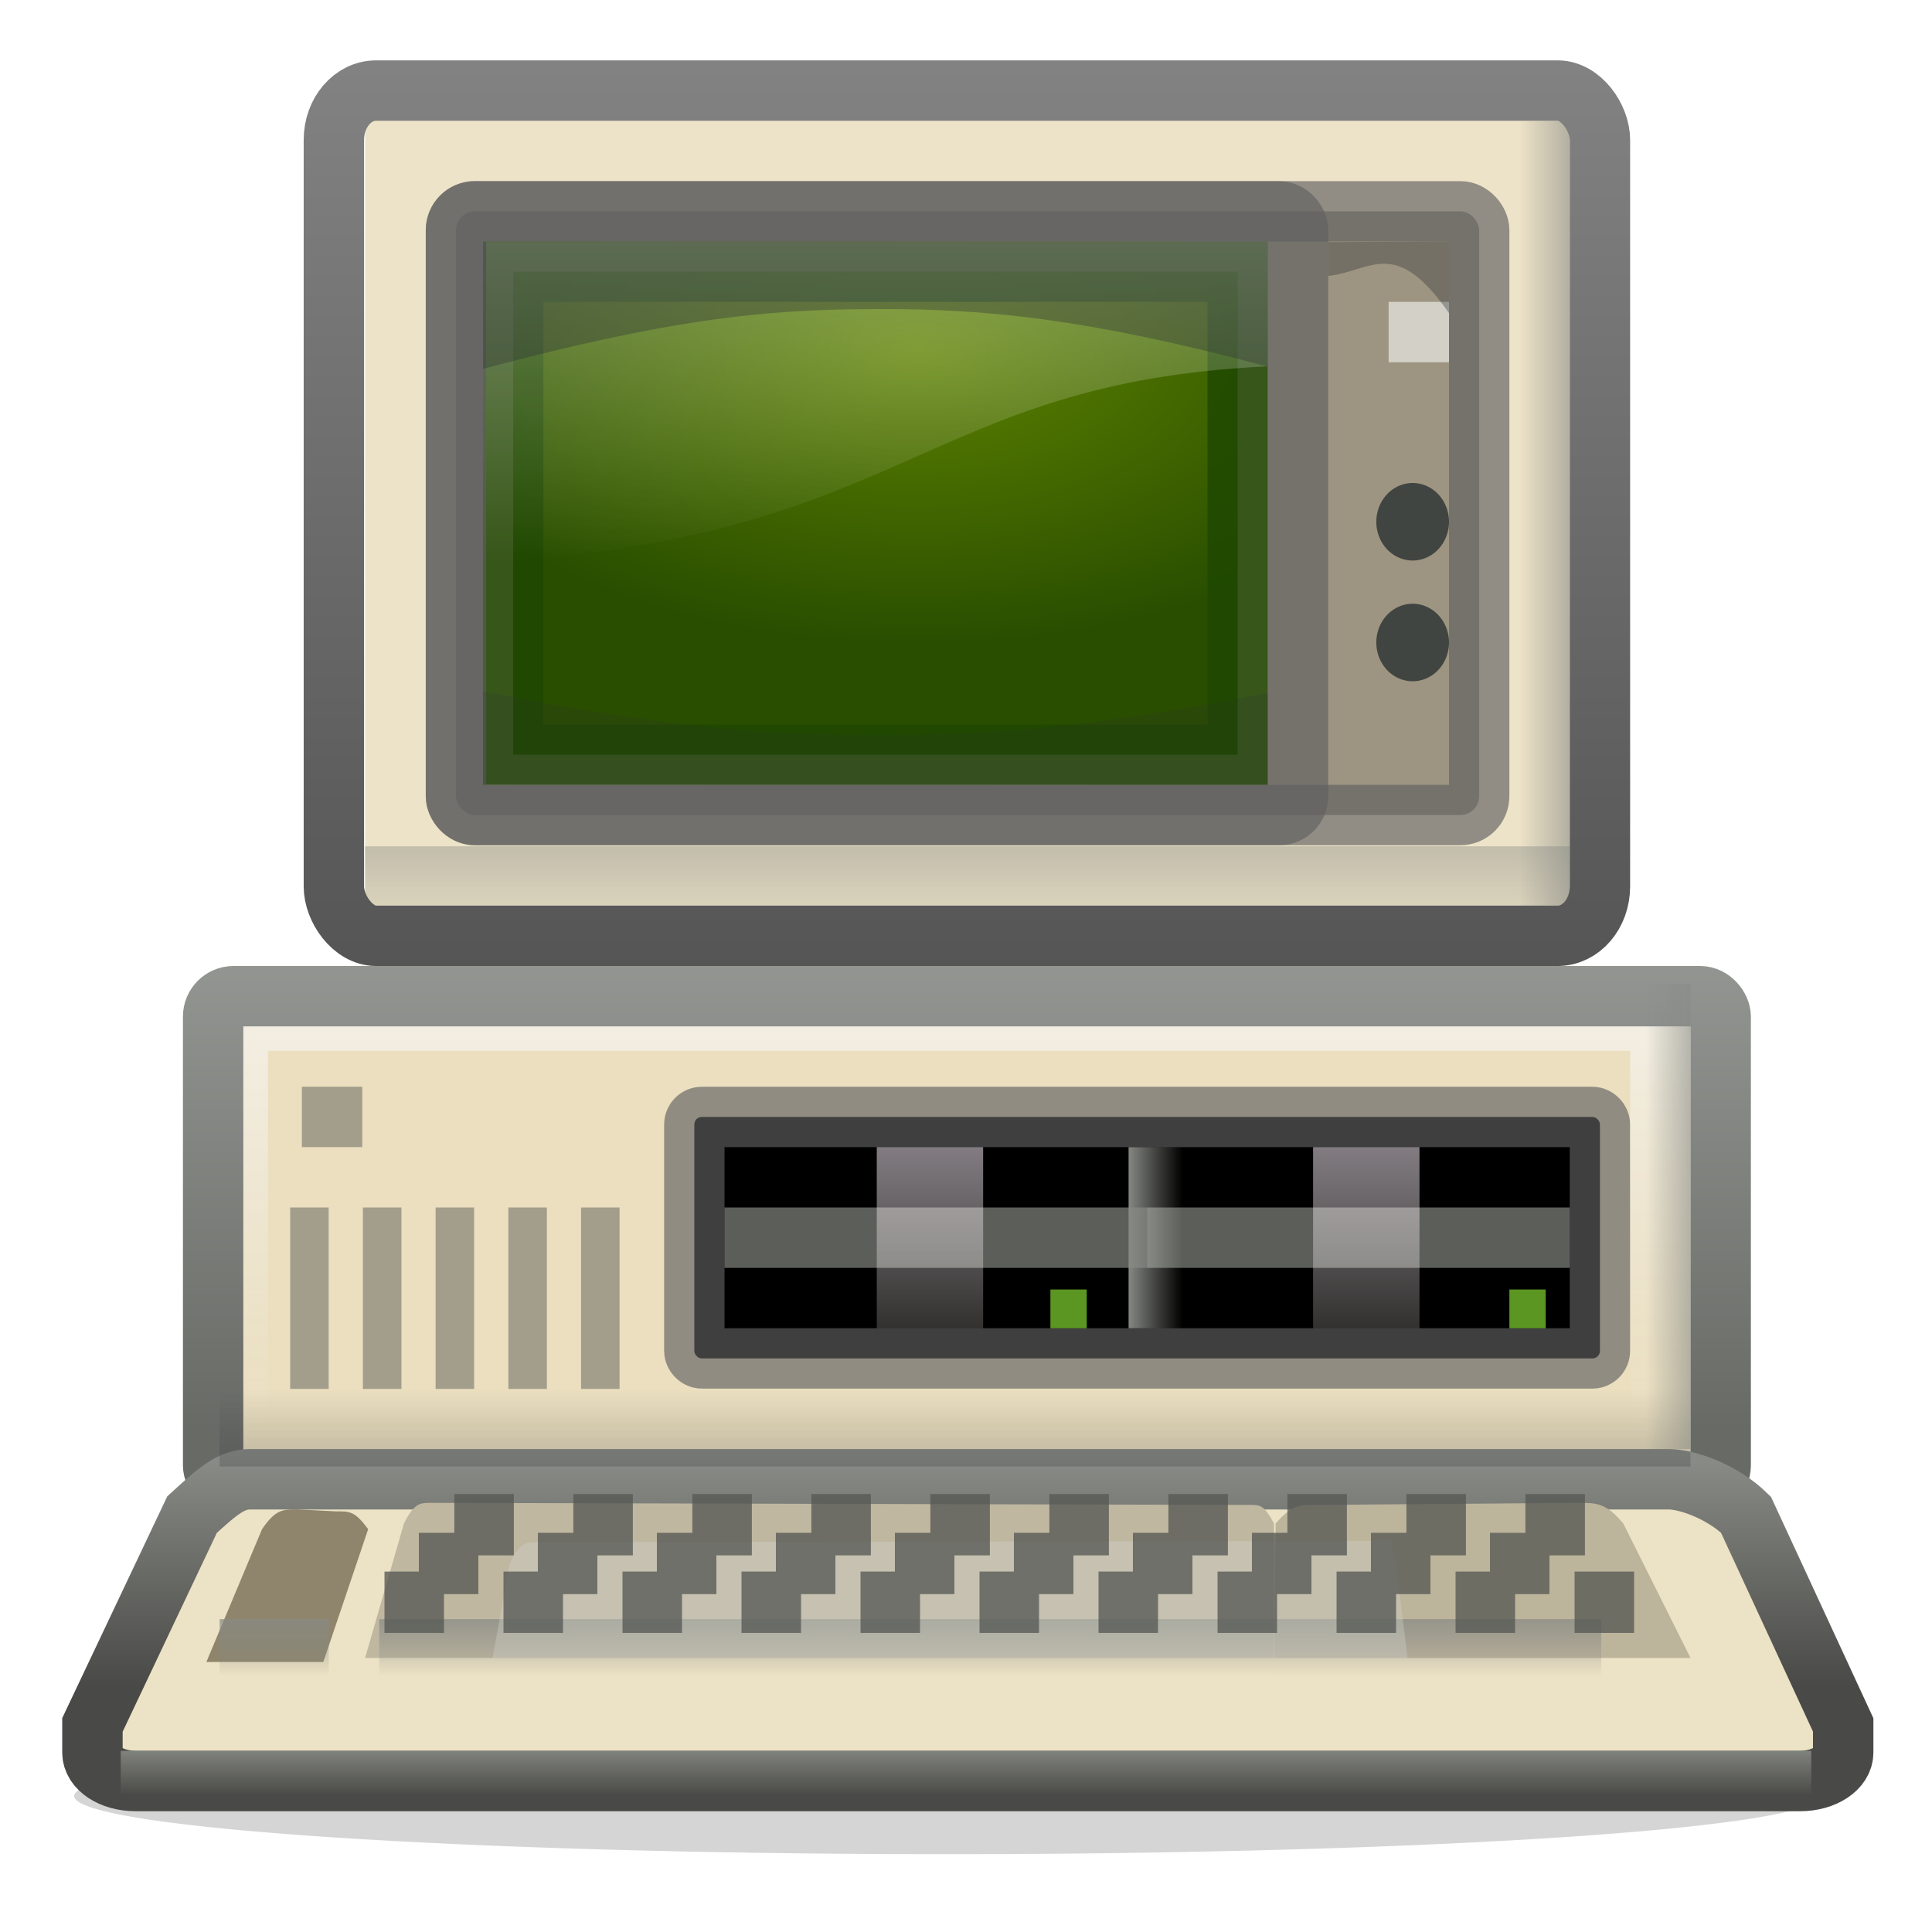 <?xml version="1.0" encoding="UTF-8" standalone="no"?>
<!-- Created with Inkscape (http://www.inkscape.org/) -->
<svg
   xmlns:dc="http://purl.org/dc/elements/1.1/"
   xmlns:cc="http://web.resource.org/cc/"
   xmlns:rdf="http://www.w3.org/1999/02/22-rdf-syntax-ns#"
   xmlns:svg="http://www.w3.org/2000/svg"
   xmlns="http://www.w3.org/2000/svg"
   xmlns:xlink="http://www.w3.org/1999/xlink"
   xmlns:sodipodi="http://sodipodi.sourceforge.net/DTD/sodipodi-0.dtd"
   xmlns:inkscape="http://www.inkscape.org/namespaces/inkscape"
   width="32"
   height="32"
   id="svg2"
   sodipodi:version="0.32"
   inkscape:version="0.45.1"
   version="1.0"
   sodipodi:docname="computer-ibm-pc-5150-32.svg"
   inkscape:output_extension="org.inkscape.output.svg.inkscape"
   inkscape:export-filename="/home/bellaich/computer-ibm-pc-5150-32.png"
   inkscape:export-xdpi="90"
   inkscape:export-ydpi="90"
   sodipodi:docbase="/home/bellaich/Desktop/cantos/tango/devices/computer-ibm-pc">
  <sodipodi:namedview
     id="base"
     pagecolor="#ffffff"
     bordercolor="#666666"
     borderopacity="1.0"
     gridtolerance="10000"
     guidetolerance="10"
     objecttolerance="10"
     inkscape:pageopacity="0.0"
     inkscape:pageshadow="2"
     inkscape:zoom="33.528647"
     inkscape:cx="19.458772"
     inkscape:cy="15.023607"
     inkscape:document-units="px"
     inkscape:current-layer="layer1"
     width="32px"
     height="32px"
     showgrid="true"
     inkscape:window-width="1374"
     inkscape:window-height="1370"
     inkscape:window-x="512"
     inkscape:window-y="124"
     showguides="true"
     inkscape:guide-bbox="true" />
  <defs
     id="defs4">
    <linearGradient
       id="linearGradient4230">
      <stop
         offset="0"
         id="stop4232"
         style="stop-color:#fff2ff;stop-opacity:1;" />
      <stop
         offset="1"
         id="stop4234"
         style="stop-color:#fffff0;stop-opacity:0;" />
    </linearGradient>
    <linearGradient
       id="linearGradient3842">
      <stop
         offset="0"
         id="stop3844"
         style="stop-color:#000000;stop-opacity:1;" />
      <stop
         offset="1"
         id="stop3847"
         style="stop-color:#000000;stop-opacity:1;" />
    </linearGradient>
    <linearGradient
       id="linearGradient4233">
      <stop
         offset="0"
         id="stop4235"
         style="stop-color:#494a47;stop-opacity:1;" />
      <stop
         offset="1"
         id="stop4237"
         style="stop-color:#888a85;stop-opacity:1;" />
    </linearGradient>
    <linearGradient
       id="linearGradient4092">
      <stop
         offset="0"
         id="stop4094"
         style="stop-color:#ffffff;stop-opacity:1;" />
      <stop
         offset="1"
         id="stop4096"
         style="stop-color:#eeeeec;stop-opacity:0;" />
    </linearGradient>
    <linearGradient
       id="linearGradient4082">
      <stop
         offset="0"
         id="stop4084"
         style="stop-color:#b1b3b0;stop-opacity:1;" />
      <stop
         offset="1"
         id="stop4086"
         style="stop-color:#686a66;stop-opacity:1;" />
    </linearGradient>
    <linearGradient
       inkscape:collect="always"
       id="linearGradient4516">
      <stop
         offset="0"
         id="stop4518"
         style="stop-color:#2e3436;stop-opacity:1;" />
      <stop
         offset="1"
         id="stop4520"
         style="stop-color:#2e3436;stop-opacity:0;" />
    </linearGradient>
    <linearGradient
       id="linearGradient4372">
      <stop
         offset="0"
         id="stop4374"
         style="stop-color:#858585;stop-opacity:1;" />
      <stop
         offset="1"
         id="stop4376"
         style="stop-color:#4f4f4f;stop-opacity:1;" />
    </linearGradient>
    <linearGradient
       inkscape:collect="always"
       id="linearGradient4348">
      <stop
         offset="0"
         id="stop4350"
         style="stop-color:#fefefe;stop-opacity:1;" />
      <stop
         offset="1"
         id="stop4352"
         style="stop-color:#fefefe;stop-opacity:0;" />
    </linearGradient>
    <linearGradient
       inkscape:collect="always"
       id="linearGradient4310">
      <stop
         offset="0"
         id="stop4312"
         style="stop-color:#888a85;stop-opacity:1;" />
      <stop
         offset="1"
         id="stop4314"
         style="stop-color:#888a85;stop-opacity:0;" />
    </linearGradient>
    <filter
       inkscape:collect="always"
       id="filter3416"
       x="-0.145"
       y="-1.593"
       width="1.29"
       height="4.187">
      <feGaussianBlur
         inkscape:collect="always"
         id="feGaussianBlur3418"
         stdDeviation="1.992" />
    </filter>
    <linearGradient
       inkscape:collect="always"
       id="linearGradient6240">
      <stop
         offset="0"
         id="stop6242"
         style="stop-color:#ffffff;stop-opacity:1;" />
      <stop
         offset="1"
         id="stop6244"
         style="stop-color:#ffffff;stop-opacity:0;" />
    </linearGradient>
    <linearGradient
       inkscape:collect="always"
       id="linearGradient4346"
       x1="24"
       y1="39"
       gradientTransform="matrix(0.132,0,0,0.459,17.279,0.772)"
       x2="24"
       gradientUnits="userSpaceOnUse"
       xlink:href="#linearGradient4310"
       y2="41" />
    <linearGradient
       inkscape:collect="always"
       id="linearGradient4522"
       x1="30"
       y1="-7.031"
       gradientTransform="matrix(6.091,0,0,0.642,-166.897,-19.775)"
       x2="30"
       gradientUnits="userSpaceOnUse"
       xlink:href="#linearGradient4516"
       y2="-5.031" />
    <linearGradient
       inkscape:collect="always"
       id="linearGradient3296"
       x1="20.157"
       y1="5.1"
       gradientTransform="matrix(0.429,0,0,0.295,5.048,1.641)"
       x2="20.157"
       gradientUnits="userSpaceOnUse"
       xlink:href="#linearGradient6240"
       y2="26.039" />
    <linearGradient
       inkscape:collect="always"
       id="linearGradient3298"
       x1="24.337"
       y1="39.052"
       gradientTransform="matrix(0.88,0,0,0.499,-5.4,-5.464)"
       x2="24.337"
       gradientUnits="userSpaceOnUse"
       xlink:href="#linearGradient4310"
       y2="42.552" />
    <linearGradient
       inkscape:collect="always"
       id="linearGradient3304"
       x1="24"
       y1="39"
       gradientTransform="matrix(0.574,0,0,0.432,-5.458,-42.867)"
       x2="24"
       gradientUnits="userSpaceOnUse"
       xlink:href="#linearGradient4310"
       y2="41" />
    <linearGradient
       inkscape:collect="always"
       id="linearGradient3306"
       x1="23"
       y1="0"
       gradientTransform="matrix(0.721,0,0,0.4,-1.323,5.7900811e-2)"
       x2="23"
       gradientUnits="userSpaceOnUse"
       xlink:href="#linearGradient4372"
       y2="45" />
    <linearGradient
       inkscape:collect="always"
       id="linearGradient3932"
       x1="23"
       y1="18"
       gradientTransform="matrix(0.602,0,0,0.75,1.274,5.125)"
       x2="23"
       gradientUnits="userSpaceOnUse"
       xlink:href="#linearGradient4230"
       y2="25" />
    <linearGradient
       inkscape:collect="always"
       id="linearGradient4029"
       x1="24"
       y1="39"
       gradientTransform="matrix(0.239,0,0,0.489,17.993,7.715)"
       x2="24"
       gradientUnits="userSpaceOnUse"
       xlink:href="#linearGradient4310"
       y2="41" />
    <linearGradient
       inkscape:collect="always"
       id="linearGradient4032"
       x1="24"
       y1="39"
       gradientTransform="matrix(0.654,0,0,0.489,-2.221,7.715)"
       x2="24"
       gradientUnits="userSpaceOnUse"
       xlink:href="#linearGradient4310"
       y2="41" />
    <linearGradient
       inkscape:collect="always"
       id="linearGradient4035"
       x1="24"
       y1="39"
       gradientTransform="matrix(1.235,0,0,0.381,-14.063,14.121)"
       x2="24"
       gradientUnits="userSpaceOnUse"
       xlink:href="#linearGradient4310"
       y2="41" />
    <linearGradient
       inkscape:collect="always"
       id="linearGradient4046"
       x1="22"
       y1="38"
       gradientTransform="matrix(0.632,0,0,0.642,0.569,1.851)"
       x2="24"
       gradientUnits="userSpaceOnUse"
       xlink:href="#linearGradient4348"
       y2="43" />
    <linearGradient
       inkscape:collect="always"
       id="linearGradient4050"
       x1="24"
       y1="39"
       gradientTransform="matrix(7.970387e-2,0,0,0.489,2.601,7.715)"
       x2="24"
       gradientUnits="userSpaceOnUse"
       xlink:href="#linearGradient4310"
       y2="41" />
    <linearGradient
       inkscape:collect="always"
       id="linearGradient4072"
       x1="20"
       y1="19"
       x2="20"
       gradientUnits="userSpaceOnUse"
       xlink:href="#linearGradient4092"
       y2="36"
       gradientTransform="matrix(0.604,0,0,0.642,1.22,0.537)" />
    <linearGradient
       inkscape:collect="always"
       id="linearGradient4080"
       x1="38"
       y1="15"
       x2="38"
       gradientUnits="userSpaceOnUse"
       xlink:href="#linearGradient4082"
       y2="36"
       gradientTransform="matrix(0.609,0,0,0.624,1.398,1.217)" />
    <linearGradient
       inkscape:collect="always"
       id="linearGradient4090"
       x1="24"
       y1="39"
       gradientTransform="matrix(0.34,0,0,0.381,11.878,-42.879)"
       x2="24"
       gradientUnits="userSpaceOnUse"
       xlink:href="#linearGradient4310"
       y2="41" />
    <linearGradient
       inkscape:collect="always"
       id="linearGradient4108"
       x1="29"
       y1="27"
       x2="29"
       gradientUnits="userSpaceOnUse"
       xlink:href="#linearGradient3842"
       y2="41"
       gradientTransform="matrix(0.625,0,0,0.5,0.563,5.25)" />
    <linearGradient
       inkscape:collect="always"
       id="linearGradient4231"
       x1="25"
       y1="43"
       x2="25"
       gradientUnits="userSpaceOnUse"
       xlink:href="#linearGradient4233"
       y2="37"
       gradientTransform="matrix(0.617,0,0,0.62,1.222,1.27)" />
    <linearGradient
       inkscape:collect="always"
       id="linearGradient4238"
       x1="23"
       y1="18"
       gradientTransform="matrix(0.602,0,0,0.75,8.5,5.125)"
       x2="23"
       gradientUnits="userSpaceOnUse"
       xlink:href="#linearGradient4230"
       y2="25" />
    <radialGradient
       inkscape:collect="always"
       id="radialGradient3294-408-366-946"
       r="19"
       gradientTransform="matrix(0.473,0,0,0.257,3.857,-14.265)"
       cx="24.006"
       cy="32.997"
       gradientUnits="userSpaceOnUse"
       xlink:href="#linearGradient5233-912-537-226"
       fy="32.997"
       fx="24.006" />
    <linearGradient
       id="linearGradient5233-912-537-226">
      <stop
         offset="0"
         id="stop7147"
         style="stop-color:#5d8100;stop-opacity:1;" />
      <stop
         offset="1"
         id="stop7149"
         style="stop-color:#294e00;stop-opacity:1;" />
    </linearGradient>
  </defs>
  <g
     inkscape:groupmode="layer"
     id="layer1"
     inkscape:label="Layer 1">
    <path
       id="path3358"
       sodipodi:cx="24.5"
       sodipodi:cy="40.5"
       transform="matrix(0.876,0,0,0.642,-5.779,3.747)"
       d="M 41,40.5 A 16.5,1.5 0 1 1 8,40.5 A 16.5,1.5 0 1 1 41,40.5 z"
       sodipodi:type="arc"
       style="opacity:0.451;color:#000000;fill:#323232;fill-opacity:1;fill-rule:evenodd;stroke:none;stroke-width:1;stroke-linecap:butt;stroke-linejoin:miter;marker:none;marker-start:none;marker-mid:none;marker-end:none;stroke-miterlimit:4;stroke-dasharray:none;stroke-dashoffset:0;stroke-opacity:1;visibility:visible;display:inline;overflow:visible;filter:url(#filter3416);enable-background:accumulate"
       sodipodi:ry="1.5"
       sodipodi:rx="16.5" />
    <rect
       id="rect2700"
       x="4"
       y="17"
       width="24"
       height="8"
       ry="0"
       style="opacity:1;color:#000000;fill:#ebdfc0;fill-opacity:1;fill-rule:evenodd;stroke:none;stroke-width:1;stroke-linecap:butt;stroke-linejoin:round;marker:none;marker-start:none;marker-mid:none;marker-end:none;stroke-miterlimit:4;stroke-dasharray:none;stroke-dashoffset:0;stroke-opacity:1;visibility:visible;display:inline;overflow:visible;enable-background:accumulate" />
    <path
       id="path5473"
       sodipodi:cx="29"
       sodipodi:cy="31.5"
       transform="matrix(0.602,0,0,0.642,-190.179,-16.884)"
       d="M 29,31.5 A 0,0.5 0 1 1 29,31.5 A 0,0.5 0 1 1 29,31.5 z"
       sodipodi:type="arc"
       style="color:#000000;fill:#d3d3d3;fill-opacity:1;fill-rule:evenodd;stroke:#bababa;stroke-width:1.608;stroke-linecap:butt;stroke-linejoin:miter;marker:none;marker-start:none;marker-mid:none;marker-end:none;stroke-miterlimit:4;stroke-dasharray:none;stroke-dashoffset:0;stroke-opacity:1;visibility:visible;display:inline;overflow:visible"
       sodipodi:ry="0.5"
       sodipodi:rx="0" />
    <rect
       id="rect2704"
       x="11.5"
       y="18.5"
       width="15"
       height="4"
       ry="0.125"
       style="opacity:1;color:#000000;fill:url(#linearGradient4108);fill-opacity:1;fill-rule:evenodd;stroke:#606060;stroke-width:1;stroke-linecap:butt;stroke-linejoin:round;marker:none;marker-start:none;marker-mid:none;marker-end:none;stroke-miterlimit:4;stroke-dasharray:none;stroke-dashoffset:0;stroke-opacity:0.654;visibility:visible;display:inline;overflow:visible;enable-background:accumulate" />
    <rect
       id="rect4412"
       x="12"
       y="20"
       width="7"
       height="1"
       ry="0"
       rx="0"
       style="opacity:0.496;color:#000000;fill:#babdb6;fill-opacity:1;fill-rule:evenodd;stroke:none;stroke-width:1;stroke-linecap:butt;stroke-linejoin:miter;marker:none;marker-start:none;marker-mid:none;marker-end:none;stroke-miterlimit:4;stroke-dasharray:none;stroke-dashoffset:0;stroke-opacity:1;visibility:visible;display:inline;overflow:visible;enable-background:accumulate" />
    <rect
       id="rect4414"
       x="14.522"
       y="19"
       width="1.762"
       height="3"
       ry="0"
       rx="0"
       style="opacity:0.55;color:#000000;fill:url(#linearGradient3932);fill-opacity:1;fill-rule:evenodd;stroke:none;stroke-width:1;stroke-linecap:butt;stroke-linejoin:miter;marker:none;marker-start:none;marker-mid:none;marker-end:none;stroke-miterlimit:4;stroke-dasharray:none;stroke-dashoffset:0;stroke-opacity:1;visibility:visible;display:inline;overflow:visible;enable-background:accumulate" />
    <rect
       id="rect3256"
       x="6.047"
       y="1.5"
       width="19.953"
       height="13.827"
       ry="0"
       style="opacity:1;color:#000000;fill:#ede3c8;fill-opacity:1;fill-rule:evenodd;stroke:none;stroke-width:1;stroke-linecap:butt;stroke-linejoin:round;marker:none;marker-start:none;marker-mid:none;marker-end:none;stroke-miterlimit:4;stroke-dasharray:none;stroke-dashoffset:0;stroke-opacity:1;visibility:visible;display:inline;overflow:visible;enable-background:accumulate" />
    <rect
       id="rect3992"
       x="7.552"
       y="3.5"
       width="16.948"
       height="10"
       ry="0.313"
       style="opacity:1;color:#000000;fill:#9d9581;fill-opacity:1;fill-rule:evenodd;stroke:#606060;stroke-width:1;stroke-linecap:butt;stroke-linejoin:round;marker:none;marker-start:none;marker-mid:none;marker-end:none;stroke-miterlimit:4;stroke-dasharray:none;stroke-dashoffset:0;stroke-opacity:0.654;visibility:visible;display:inline;overflow:visible;enable-background:accumulate" />
    <rect
       id="rect3262"
       x="8.5"
       y="-12.5"
       width="12"
       height="8"
       style="fill:url(#radialGradient3294-408-366-946);fill-opacity:1;fill-rule:evenodd;stroke:#1f4700;stroke-width:1;stroke-linecap:butt;stroke-linejoin:miter;stroke-miterlimit:4;stroke-dasharray:none;stroke-opacity:0.802"
       transform="scale(1,-1)" />
    <path
       d="M 8,4.009 L 8,9.319 C 15.049,8.92 15.269,6.337 21,6.068 L 21,4 L 8,4.009 z"
       id="path3264"
       style="opacity:0.373;fill:url(#linearGradient3296);fill-opacity:1;fill-rule:evenodd;stroke:none;stroke-width:1px;stroke-linecap:butt;stroke-linejoin:miter;stroke-opacity:1"
       sodipodi:nodetypes="ccccc" />
    <rect
       id="rect3268"
       x="6.047"
       y="14.018"
       width="19.953"
       height="1.309"
       ry="0"
       style="opacity:0.426;color:#000000;fill:url(#linearGradient3298);fill-opacity:1;fill-rule:evenodd;stroke:none;stroke-width:1;stroke-linecap:butt;stroke-linejoin:miter;marker:none;marker-start:none;marker-mid:none;marker-end:none;stroke-miterlimit:4;stroke-dasharray:none;stroke-dashoffset:0;stroke-opacity:1;visibility:visible;display:inline;overflow:visible;enable-background:accumulate" />
    <rect
       id="rect3278"
       x="2"
       y="-26"
       width="13"
       height="1.134"
       transform="matrix(0,1,-1,0,0,0)"
       style="opacity:0.586;color:#000000;fill:url(#linearGradient3304);fill-opacity:1;fill-rule:evenodd;stroke:none;stroke-width:1;stroke-linecap:butt;stroke-linejoin:miter;marker:none;marker-start:none;marker-mid:none;marker-end:none;stroke-miterlimit:4;stroke-dasharray:none;stroke-dashoffset:0;stroke-opacity:1;visibility:visible;display:inline;overflow:visible;enable-background:accumulate"
       ry="0" />
    <rect
       id="rect3280"
       x="5.53"
       y="1.5"
       width="20.97"
       height="14"
       ry="0.817"
       rx="0.699"
       style="opacity:1;color:#000000;fill:none;fill-opacity:1;fill-rule:evenodd;stroke:url(#linearGradient3306);stroke-width:1;stroke-linecap:butt;stroke-linejoin:round;marker:none;marker-start:none;marker-mid:none;marker-end:none;stroke-miterlimit:4;stroke-dasharray:none;stroke-dashoffset:0;stroke-opacity:1;visibility:visible;display:inline;overflow:visible;enable-background:accumulate" />
    <rect
       id="rect3282"
       x="7.552"
       y="3.5"
       width="13.948"
       height="10"
       ry="0.313"
       style="opacity:1;color:#000000;fill:none;fill-opacity:1;fill-rule:evenodd;stroke:#606060;stroke-width:1;stroke-linecap:butt;stroke-linejoin:round;marker:none;marker-start:none;marker-mid:none;marker-end:none;stroke-miterlimit:4;stroke-dasharray:none;stroke-dashoffset:0;stroke-opacity:0.654;visibility:visible;display:inline;overflow:visible;enable-background:accumulate" />
    <rect
       id="rect4344"
       x="19"
       y="18.693"
       width="3"
       height="1.204"
       transform="matrix(0,1,1,0,0,0)"
       style="opacity:1;color:#000000;fill:url(#linearGradient4346);fill-opacity:1;fill-rule:evenodd;stroke:none;stroke-width:1;stroke-linecap:butt;stroke-linejoin:miter;marker:none;marker-start:none;marker-mid:none;marker-end:none;stroke-miterlimit:4;stroke-dasharray:none;stroke-dashoffset:0;stroke-opacity:1;visibility:visible;display:inline;overflow:visible;enable-background:accumulate"
       ry="0" />
    <rect
       id="rect3905"
       x="19"
       y="20"
       width="7"
       height="1"
       ry="0"
       rx="0"
       style="opacity:0.496;color:#000000;fill:#babdb6;fill-opacity:1;fill-rule:evenodd;stroke:none;stroke-width:1;stroke-linecap:butt;stroke-linejoin:miter;marker:none;marker-start:none;marker-mid:none;marker-end:none;stroke-miterlimit:4;stroke-dasharray:none;stroke-dashoffset:0;stroke-opacity:1;visibility:visible;display:inline;overflow:visible;enable-background:accumulate" />
    <rect
       id="rect3938"
       x="17.398"
       y="21.358"
       width="0.602"
       height="0.642"
       style="opacity:0.66;color:#000000;fill:#8ae234;fill-opacity:1;fill-rule:evenodd;stroke:none;stroke-width:0.5;stroke-linecap:round;stroke-linejoin:round;marker:none;marker-start:none;marker-mid:none;marker-end:none;stroke-miterlimit:4;stroke-dasharray:none;stroke-dashoffset:0;stroke-opacity:1;visibility:visible;display:inline;overflow:visible;enable-background:accumulate" />
    <rect
       id="rect3940"
       x="25"
       y="21.358"
       width="0.602"
       height="0.642"
       style="opacity:0.66;color:#000000;fill:#8ae234;fill-opacity:1;fill-rule:evenodd;stroke:none;stroke-width:0.5;stroke-linecap:round;stroke-linejoin:round;marker:none;marker-start:none;marker-mid:none;marker-end:none;stroke-miterlimit:4;stroke-dasharray:none;stroke-dashoffset:0;stroke-opacity:1;visibility:visible;display:inline;overflow:visible;enable-background:accumulate" />
    <rect
       id="rect3946"
       x="3.939"
       y="16.906"
       width="23.561"
       height="7.061"
       ry="0.294"
       style="opacity:1;color:#000000;fill:none;fill-opacity:1;fill-rule:evenodd;stroke:url(#linearGradient4072);stroke-width:1;stroke-linecap:round;stroke-linejoin:round;marker:none;marker-start:none;marker-mid:none;marker-end:none;stroke-miterlimit:4;stroke-dasharray:none;stroke-dashoffset:0;stroke-opacity:1;visibility:visible;display:inline;overflow:visible;enable-background:accumulate" />
    <rect
       id="rect3958"
       x="4.806"
       y="20"
       width="0.638"
       height="3.005"
       style="opacity:0.48;color:#000000;fill:#555753;fill-opacity:1;fill-rule:evenodd;stroke:none;stroke-width:0.5;stroke-linecap:round;stroke-linejoin:round;marker:none;marker-start:none;marker-mid:none;marker-end:none;stroke-miterlimit:4;stroke-dasharray:none;stroke-dashoffset:0;stroke-opacity:1;visibility:visible;display:inline;overflow:visible;enable-background:accumulate" />
    <rect
       id="rect3960"
       x="6.011"
       y="20"
       width="0.638"
       height="3.005"
       style="opacity:0.48;color:#000000;fill:#555753;fill-opacity:1;fill-rule:evenodd;stroke:none;stroke-width:0.5;stroke-linecap:round;stroke-linejoin:round;marker:none;marker-start:none;marker-mid:none;marker-end:none;stroke-miterlimit:4;stroke-dasharray:none;stroke-dashoffset:0;stroke-opacity:1;visibility:visible;display:inline;overflow:visible;enable-background:accumulate" />
    <rect
       id="rect3962"
       x="7.215"
       y="20"
       width="0.638"
       height="3.005"
       style="opacity:0.48;color:#000000;fill:#555753;fill-opacity:1;fill-rule:evenodd;stroke:none;stroke-width:0.5;stroke-linecap:round;stroke-linejoin:round;marker:none;marker-start:none;marker-mid:none;marker-end:none;stroke-miterlimit:4;stroke-dasharray:none;stroke-dashoffset:0;stroke-opacity:1;visibility:visible;display:inline;overflow:visible;enable-background:accumulate" />
    <rect
       id="rect3964"
       x="8.42"
       y="20"
       width="0.638"
       height="3.005"
       style="opacity:0.48;color:#000000;fill:#555753;fill-opacity:1;fill-rule:evenodd;stroke:none;stroke-width:0.5;stroke-linecap:round;stroke-linejoin:round;marker:none;marker-start:none;marker-mid:none;marker-end:none;stroke-miterlimit:4;stroke-dasharray:none;stroke-dashoffset:0;stroke-opacity:1;visibility:visible;display:inline;overflow:visible;enable-background:accumulate" />
    <rect
       id="rect3966"
       x="9.624"
       y="20"
       width="0.638"
       height="3.005"
       style="opacity:0.48;color:#000000;fill:#555753;fill-opacity:1;fill-rule:evenodd;stroke:none;stroke-width:0.5;stroke-linecap:round;stroke-linejoin:round;marker:none;marker-start:none;marker-mid:none;marker-end:none;stroke-miterlimit:4;stroke-dasharray:none;stroke-dashoffset:0;stroke-opacity:1;visibility:visible;display:inline;overflow:visible;enable-background:accumulate" />
    <rect
       id="rect3968"
       x="5"
       y="18"
       width="1"
       height="1"
       style="opacity:0.48;color:#000000;fill:#555753;fill-opacity:1;fill-rule:evenodd;stroke:none;stroke-width:0.5;stroke-linecap:round;stroke-linejoin:round;marker:none;marker-start:none;marker-mid:none;marker-end:none;stroke-miterlimit:4;stroke-dasharray:none;stroke-dashoffset:0;stroke-opacity:1;visibility:visible;display:inline;overflow:visible;enable-background:accumulate" />
    <rect
       id="rect3994"
       x="23"
       y="5"
       width="1"
       height="1"
       style="opacity:0.668;color:#000000;fill:#eeeeec;fill-opacity:1;fill-rule:evenodd;stroke:none;stroke-width:0.5;stroke-linecap:round;stroke-linejoin:round;marker:none;marker-start:none;marker-mid:none;marker-end:none;stroke-miterlimit:4;stroke-dasharray:none;stroke-dashoffset:0;stroke-opacity:1;visibility:visible;display:inline;overflow:visible;enable-background:accumulate" />
    <rect
       id="rect4052"
       x="3.53"
       y="16.5"
       width="24.97"
       height="8.11"
       ry="0.338"
       style="opacity:1;color:#000000;fill:none;fill-opacity:1;fill-rule:evenodd;stroke:url(#linearGradient4080);stroke-width:1;stroke-linecap:round;stroke-linejoin:round;marker:none;marker-start:none;marker-mid:none;marker-end:none;stroke-miterlimit:4;stroke-dasharray:none;stroke-dashoffset:0;stroke-opacity:1;visibility:visible;display:inline;overflow:visible;enable-background:accumulate" />
    <rect
       id="rect3352"
       x="7.832"
       y="26.565"
       inkscape:export-xdpi="90"
       width="15.79"
       height="2.568"
       ry="0.183"
       inkscape:export-ydpi="90"
       style="opacity:0.275;color:#000000;fill:none;fill-opacity:1;fill-rule:evenodd;stroke:url(#linearGradient4046);stroke-width:1;stroke-linecap:butt;stroke-linejoin:round;marker:none;marker-start:none;marker-mid:none;marker-end:none;stroke-miterlimit:4;stroke-dasharray:none;stroke-dashoffset:0;stroke-opacity:1;visibility:visible;display:inline;overflow:visible;enable-background:accumulate" />
    <path
       id="rect2919"
       inkscape:export-xdpi="90"
       inkscape:export-filename="/home/bellaich/rect2919.png"
       sodipodi:nodetypes="ccccccccccccc"
       inkscape:export-ydpi="90"
       d="M 4.148,24.501 L 27.637,24.501 C 27.951,24.501 28.531,24.709 28.918,25.087 L 29.58,26.518 L 30.529,28.57 L 30.529,29.028 C 30.529,29.289 30.211,29.499 29.817,29.499 L 2.243,29.499 C 1.848,29.499 1.531,29.289 1.531,29.028 L 1.531,28.57 L 2.43,26.672 L 3.181,25.087 C 3.616,24.687 3.834,24.501 4.148,24.501 z "
       style="color:#000000;fill:#ece2c5;fill-opacity:1;fill-rule:nonzero;stroke:url(#linearGradient4231);stroke-width:1.001;stroke-linecap:butt;stroke-linejoin:miter;marker:none;marker-start:none;marker-mid:none;marker-end:none;stroke-miterlimit:4;stroke-dashoffset:0;stroke-opacity:1;visibility:visible;display:inline;overflow:visible" />
    <path
       d="M 7.137,24.892 L 20.686,24.926 C 20.872,24.926 20.931,24.919 21.102,25.233 L 21.1,27.461 L 6.047,27.461 L 6.691,25.233 C 6.862,24.896 6.951,24.892 7.137,24.892 z"
       id="path4178"
       style="color:#000000;fill:#bfb7a0;fill-opacity:1;fill-rule:nonzero;stroke:none;stroke-width:1;stroke-linecap:butt;stroke-linejoin:miter;marker:none;marker-start:none;marker-mid:none;marker-end:none;stroke-miterlimit:4;stroke-dasharray:none;stroke-dashoffset:0;stroke-opacity:1;visibility:visible;display:inline;overflow:visible"
       sodipodi:nodetypes="ccccccc" />
    <path
       id="path4180"
       d="M 26.144,24.892 L 21.82,24.926 C 21.51,24.926 21.412,24.919 21.128,25.233 L 21.102,27.461 L 28,27.461 L 26.886,25.233 C 26.602,24.896 26.453,24.892 26.144,24.892 z"
       style="color:#000000;fill:#bdb49c;fill-opacity:1;fill-rule:nonzero;stroke:none;stroke-width:1;stroke-linecap:butt;stroke-linejoin:miter;marker:none;marker-start:none;marker-mid:none;marker-end:none;stroke-miterlimit:4;stroke-dasharray:none;stroke-dashoffset:0;stroke-opacity:1;visibility:visible;display:inline;overflow:visible"
       sodipodi:nodetypes="ccccccc" />
    <rect
       id="rect4424"
       x="2"
       y="29"
       width="28"
       height="1"
       ry="0"
       style="opacity:0.898;color:#000000;fill:url(#linearGradient4035);fill-opacity:1;fill-rule:evenodd;stroke:none;stroke-width:1;stroke-linecap:butt;stroke-linejoin:miter;marker:none;marker-start:none;marker-mid:none;marker-end:none;stroke-miterlimit:4;stroke-dasharray:none;stroke-dashoffset:0;stroke-opacity:1;visibility:visible;display:inline;overflow:visible;enable-background:accumulate" />
    <rect
       id="rect4494"
       x="6.281"
       y="26.818"
       width="14.821"
       height="1.284"
       ry="0"
       style="opacity:0.758;color:#000000;fill:url(#linearGradient4032);fill-opacity:1;fill-rule:evenodd;stroke:none;stroke-width:1;stroke-linecap:butt;stroke-linejoin:miter;marker:none;marker-start:none;marker-mid:none;marker-end:none;stroke-miterlimit:4;stroke-dasharray:none;stroke-dashoffset:0;stroke-opacity:1;visibility:visible;display:inline;overflow:visible;enable-background:accumulate" />
    <rect
       id="rect4498"
       x="21.102"
       y="26.818"
       width="5.42"
       height="1.284"
       ry="0"
       style="opacity:0.758;color:#000000;fill:url(#linearGradient4029);fill-opacity:1;fill-rule:evenodd;stroke:none;stroke-width:1;stroke-linecap:butt;stroke-linejoin:miter;marker:none;marker-start:none;marker-mid:none;marker-end:none;stroke-miterlimit:4;stroke-dasharray:none;stroke-dashoffset:0;stroke-opacity:1;visibility:visible;display:inline;overflow:visible;enable-background:accumulate" />
    <path
       d="M 4.92,25 L 5.557,25.033 C 5.798,25.033 5.875,25.026 6.098,25.328 L 5.355,27.528 L 3.418,27.528 L 4.34,25.328 C 4.562,25.004 4.678,25 4.92,25 z"
       id="path3996"
       style="color:#000000;fill:#8e856c;fill-opacity:1;fill-rule:nonzero;stroke:none;stroke-width:1;stroke-linecap:butt;stroke-linejoin:miter;marker:none;marker-start:none;marker-mid:none;marker-end:none;stroke-miterlimit:4;stroke-dasharray:none;stroke-dashoffset:0;stroke-opacity:1;visibility:visible;display:inline;overflow:visible"
       sodipodi:nodetypes="ccccccc" />
    <rect
       id="rect4048"
       x="3.638"
       y="26.818"
       width="1.807"
       height="1.284"
       ry="0"
       style="opacity:0.758;color:#000000;fill:url(#linearGradient4050);fill-opacity:1;fill-rule:evenodd;stroke:none;stroke-width:1;stroke-linecap:butt;stroke-linejoin:miter;marker:none;marker-start:none;marker-mid:none;marker-end:none;stroke-miterlimit:4;stroke-dasharray:none;stroke-dashoffset:0;stroke-opacity:1;visibility:visible;display:inline;overflow:visible;enable-background:accumulate" />
    <path
       id="path4054"
       sodipodi:cx="0"
       sodipodi:cy="7"
       transform="matrix(0.602,0,0,0.642,23.398,4.148)"
       d="M 1,7 A 1,1 0 1 1 -1,7 A 1,1 0 1 1 1,7 z"
       sodipodi:type="arc"
       style="opacity:0.828;color:#000000;fill:#2e3436;fill-opacity:1;fill-rule:evenodd;stroke:none;stroke-width:1;stroke-linecap:round;stroke-linejoin:round;marker:none;marker-start:none;marker-mid:none;marker-end:none;stroke-miterlimit:4;stroke-dasharray:none;stroke-dashoffset:0;stroke-opacity:0.802;visibility:visible;display:inline;overflow:visible;enable-background:accumulate"
       sodipodi:ry="1"
       sodipodi:rx="1" />
    <path
       id="path4056"
       sodipodi:cx="0"
       sodipodi:cy="7"
       transform="matrix(0.602,0,0,0.642,23.398,6.148)"
       d="M 1,7 A 1,1 0 1 1 -1,7 A 1,1 0 1 1 1,7 z"
       sodipodi:type="arc"
       style="opacity:0.828;color:#000000;fill:#2e3436;fill-opacity:1;fill-rule:evenodd;stroke:none;stroke-width:1;stroke-linecap:round;stroke-linejoin:round;marker:none;marker-start:none;marker-mid:none;marker-end:none;stroke-miterlimit:4;stroke-dasharray:none;stroke-dashoffset:0;stroke-opacity:0.802;visibility:visible;display:inline;overflow:visible;enable-background:accumulate"
       sodipodi:ry="1"
       sodipodi:rx="1" />
    <path
       id="path4058"
       d="M 8,4.009 L 8,6.11 C 11.419,5.194 12.978,5.121 14.624,5.12 C 16.269,5.119 17.961,5.259 21,6.074 L 21,4 L 8,4.009 z"
       style="opacity:0.373;fill:#2e3436;fill-opacity:1;fill-rule:evenodd;stroke:none;stroke-width:1px;stroke-linecap:butt;stroke-linejoin:miter;stroke-opacity:1"
       sodipodi:nodetypes="cczccc" />
    <path
       d="M 22,4.009 L 22,4.571 C 22.716,4.491 23.108,3.906 24,5.187 L 24,4 L 22,4.009 z"
       id="path4062"
       style="opacity:0.373;fill:#2e3436;fill-opacity:1;fill-rule:evenodd;stroke:none;stroke-width:1px;stroke-linecap:butt;stroke-linejoin:miter;stroke-opacity:1"
       sodipodi:nodetypes="ccccc" />
    <path
       d="M 8,12.993 L 8,11.45 C 11.419,12.123 12.978,12.176 14.624,12.177 C 16.269,12.178 17.961,12.075 21,11.476 L 21,13 L 8,12.993 z"
       id="path4064"
       style="opacity:0.176;fill:#2e3436;fill-opacity:1;fill-rule:evenodd;stroke:none;stroke-width:1px;stroke-linecap:butt;stroke-linejoin:miter;stroke-opacity:1"
       sodipodi:nodetypes="cczccc" />
    <rect
       id="rect4512"
       x="3.638"
       y="-24.289"
       width="24.362"
       height="1.284"
       ry="0"
       style="opacity:0.246;color:#000000;fill:url(#linearGradient4522);fill-opacity:1;fill-rule:evenodd;stroke:none;stroke-width:1;stroke-linecap:butt;stroke-linejoin:miter;marker:none;marker-start:none;marker-mid:none;marker-end:none;stroke-miterlimit:4;stroke-dasharray:none;stroke-dashoffset:0;stroke-opacity:1;visibility:visible;display:inline;overflow:visible;enable-background:accumulate"
       transform="scale(1,-1)" />
    <rect
       id="rect4088"
       x="16.297"
       y="-28"
       width="7.703"
       height="1"
       ry="0"
       transform="matrix(0,1,-1,0,0,0)"
       style="opacity:0.586;color:#000000;fill:url(#linearGradient4090);fill-opacity:1;fill-rule:evenodd;stroke:none;stroke-width:1;stroke-linecap:butt;stroke-linejoin:miter;marker:none;marker-start:none;marker-mid:none;marker-end:none;stroke-miterlimit:4;stroke-dasharray:none;stroke-dashoffset:0;stroke-opacity:1;visibility:visible;display:inline;overflow:visible;enable-background:accumulate" />
    <path
       id="path4100"
       d="M 8.893,25.542 L 22.696,25.522 C 23.238,25.468 22.941,25.514 23.112,25.828 L 23.313,27.461 L 8.158,27.461 L 8.446,25.883 C 8.617,25.546 8.707,25.542 8.893,25.542 z"
       style="opacity:0.328;color:#000000;fill:#d3d7cf;fill-opacity:1;fill-rule:nonzero;stroke:none;stroke-width:1;stroke-linecap:butt;stroke-linejoin:miter;marker:none;marker-start:none;marker-mid:none;marker-end:none;stroke-miterlimit:4;stroke-dasharray:none;stroke-dashoffset:0;stroke-opacity:1;visibility:visible;display:inline;overflow:visible"
       sodipodi:nodetypes="ccccccc" />
    <g
       id="g3839"
       style="opacity:0.766;fill:#555753;stroke:#555753;stroke-width:1.582"
       transform="matrix(0.623,0,0,0.642,1.054,0.537)">
      <path
         d="M 8.53,40.5 L 42.47,40.5"
         id="path3256"
         style="fill:#555753;fill-opacity:0.75;fill-rule:evenodd;stroke:#555753;stroke-width:1.582;stroke-linecap:butt;stroke-linejoin:miter;stroke-miterlimit:4;stroke-dasharray:1.582, 1.582;stroke-dashoffset:0;stroke-opacity:1" />
      <path
         id="path3835"
         d="M 9.444,39.5 L 39.556,39.5"
         style="fill:#555753;fill-opacity:0.75;fill-rule:evenodd;stroke:#555753;stroke-width:1.582;stroke-linecap:butt;stroke-linejoin:miter;stroke-miterlimit:4;stroke-dasharray:1.582, 1.582;stroke-dashoffset:0;stroke-opacity:1" />
      <path
         d="M 10.387,38.5 L 40.5,38.5"
         id="path3837"
         style="fill:#555753;fill-opacity:0.75;fill-rule:evenodd;stroke:#555753;stroke-width:1.582;stroke-linecap:butt;stroke-linejoin:miter;stroke-miterlimit:4;stroke-dasharray:1.582, 1.582;stroke-dashoffset:0;stroke-opacity:1" />
    </g>
    <rect
       id="rect4236"
       x="21.749"
       y="19"
       width="1.762"
       height="3"
       ry="0"
       rx="0"
       style="opacity:0.55;color:#000000;fill:url(#linearGradient4238);fill-opacity:1;fill-rule:evenodd;stroke:none;stroke-width:1;stroke-linecap:butt;stroke-linejoin:miter;marker:none;marker-start:none;marker-mid:none;marker-end:none;stroke-miterlimit:4;stroke-dasharray:none;stroke-dashoffset:0;stroke-opacity:1;visibility:visible;display:inline;overflow:visible;enable-background:accumulate" />
  </g>
</svg>
